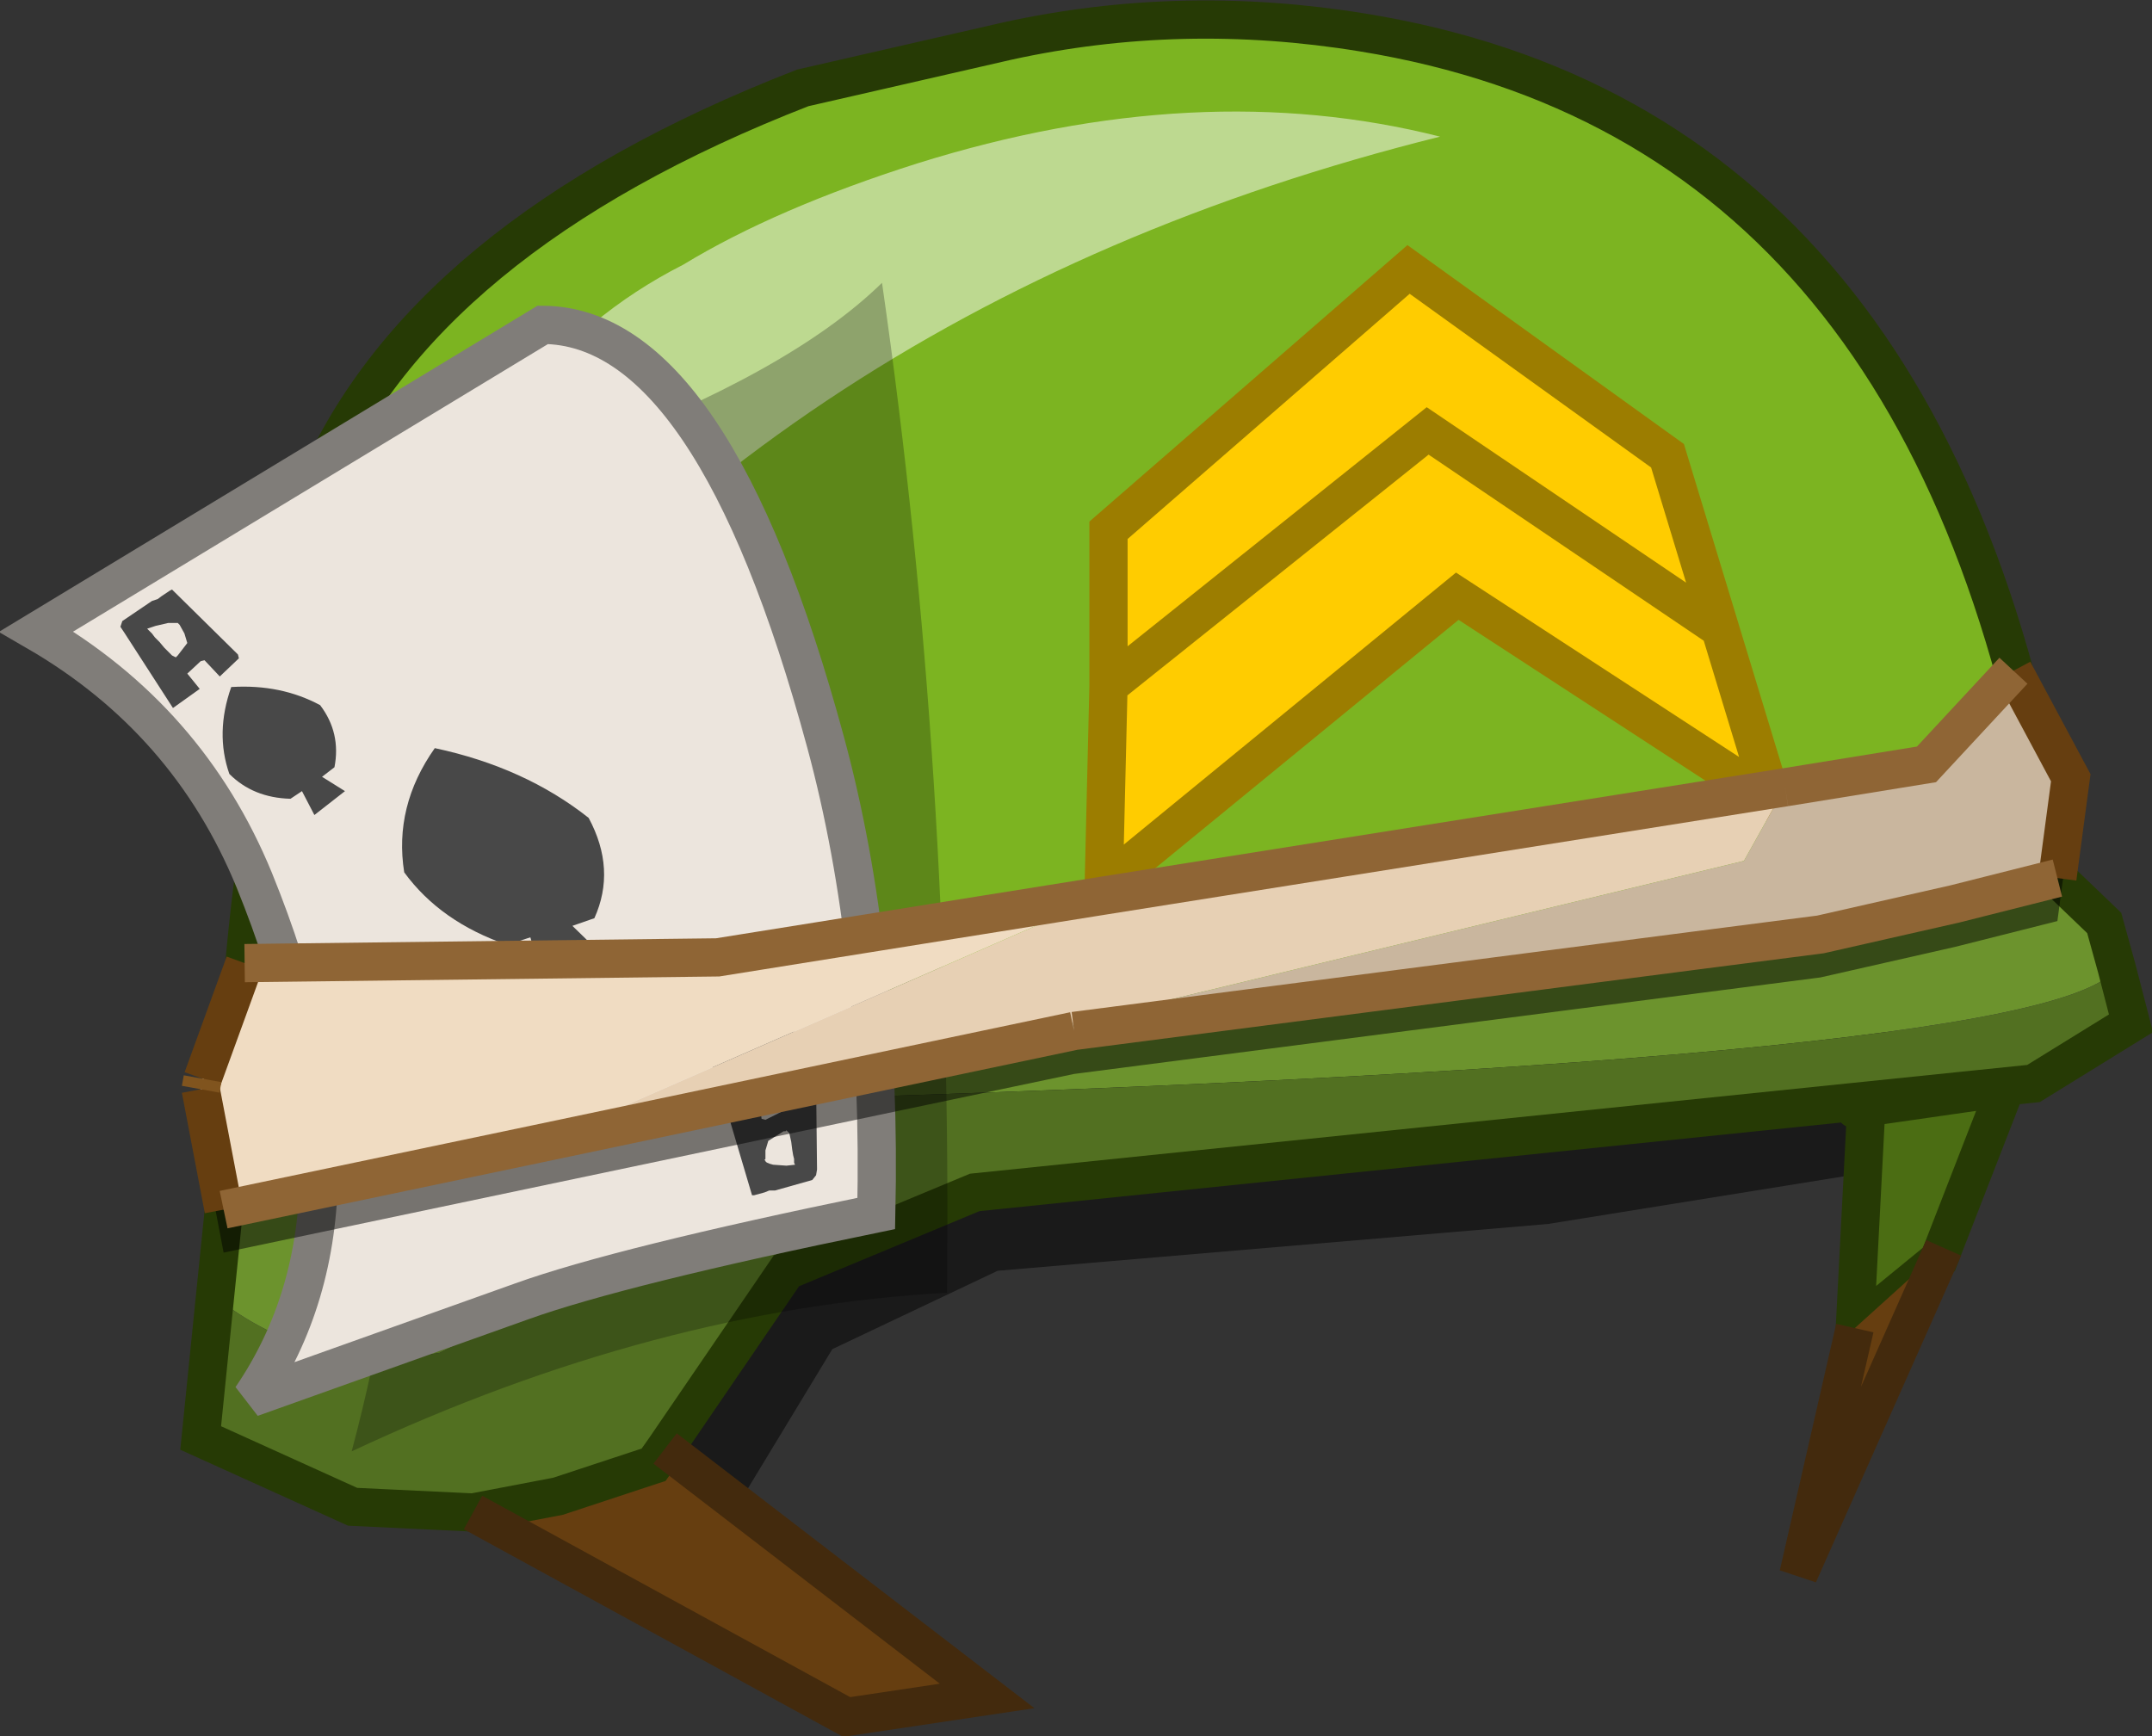 <?xml version="1.0" encoding="UTF-8" standalone="no"?>
<svg xmlns:xlink="http://www.w3.org/1999/xlink" height="90.85px" width="112.6px" xmlns="http://www.w3.org/2000/svg">
  <rect width="100%" height="100%" fill="#333333" stroke="none"/>
  <g transform="matrix(1.0, 0.0, 0.0, 1.0, 15.3, 13.95)">
    <path d="M83.4 37.05 L83.4 47.25 65.7 50.1 36.9 52.55 28.25 56.65 22.1 66.8 18.1 68.3 18.1 40.4 3.25 40.4 3.65 36.3 Q50.65 47.45 83.4 37.05" fill="#000000" fill-opacity="0.498" fill-rule="evenodd" stroke="none"/>
    <path d="M82.35 44.0 L89.65 42.95 86.15 51.95 81.75 55.55 82.35 44.0" fill="#4b6d13" fill-rule="evenodd" stroke="none"/>
    <path d="M82.35 44.0 L89.65 42.95 86.15 51.95 81.75 55.55 82.35 44.0" fill="none" stroke="#263a05" stroke-linecap="round" stroke-linejoin="miter" stroke-miterlimit="3.0" stroke-width="2.0"/>
    <path d="M82.35 44.0 L81.75 44.1" fill="none" stroke="#263a05" stroke-linecap="round" stroke-linejoin="miter" stroke-miterlimit="3.0" stroke-width="2.0"/>
    <path d="M-2.05 32.2 L-1.35 22.7 Q-0.8 16.4 1.1 11.8 6.65 -1.55 26.7 -9.35 L37.4 -11.8 Q46.5 -13.8 56.0 -12.25 86.45 -7.3 92.3 31.8 54.05 43.95 -2.05 32.2" fill="#7cb421" fill-rule="evenodd" stroke="none"/>
    <path d="M92.3 31.8 L92.35 32.0 94.8 34.35 95.45 36.7 Q92.1 41.8 19.55 43.75 16.5 52.55 7.7 56.85 1.0 57.95 -4.05 53.9 L-2.85 42.15 Q-2.7 37.3 -2.05 32.2 54.05 43.95 92.3 31.8" fill="#6c932d" fill-rule="evenodd" stroke="none"/>
    <path d="M19.5 61.85 L36.35 74.8 29.0 75.9 9.45 65.2 13.9 64.35 18.9 62.7 19.5 61.85 M81.75 55.55 L86.4 51.35 78.8 68.45 81.75 55.55" fill="#663e10" fill-rule="evenodd" stroke="none"/>
    <path d="M95.45 36.7 L96.2 39.6 91.1 42.75 35.7 48.45 25.85 52.55 19.5 61.85 18.9 62.7 13.9 64.35 9.45 65.2 3.15 64.9 -4.8 61.3 -4.05 53.9 Q1.0 57.95 7.7 56.85 16.5 52.55 19.55 43.75 92.1 41.8 95.45 36.7" fill="#527021" fill-rule="evenodd" stroke="none"/>
    <path d="M-2.05 32.2 L-1.35 22.7 Q-0.8 16.4 1.1 11.8 6.65 -1.55 26.7 -9.35 L37.4 -11.8 Q46.5 -13.8 56.0 -12.25 86.45 -7.3 92.3 31.8 L92.35 32.0 94.8 34.35 95.45 36.7 96.2 39.6 91.1 42.75 35.7 48.45 25.85 52.55 19.5 61.85 18.9 62.7 13.9 64.35 9.45 65.2 3.15 64.9 -4.8 61.3 -4.05 53.9 -2.85 42.15 Q-2.7 37.3 -2.05 32.2" fill="none" stroke="#263a05" stroke-linecap="butt" stroke-linejoin="miter" stroke-miterlimit="3.0" stroke-width="2.0"/>
    <path d="M19.5 61.85 L36.35 74.8 29.0 75.9 9.45 65.2 M81.75 55.55 L78.8 68.45 86.4 51.35" fill="none" stroke="#432a0d" stroke-linecap="butt" stroke-linejoin="miter" stroke-miterlimit="3.0" stroke-width="2.0"/>
    <path d="M42.7 21.95 L42.7 13.8 58.4 0.15 71.95 9.9 74.7 18.95 59.4 8.6 42.7 21.95 59.4 8.6 74.7 18.95 77.45 28.0 60.95 17.25 42.45 32.4 42.7 21.95" fill="#ffcc00" fill-rule="evenodd" stroke="none"/>
    <path d="M74.7 18.95 L71.95 9.9 58.4 0.15 42.7 13.8 42.7 21.95 59.4 8.6 74.7 18.95 77.45 28.0 60.95 17.25 42.45 32.4 42.7 21.95" fill="none" stroke="#9c7d00" stroke-linecap="round" stroke-linejoin="miter" stroke-miterlimit="3.0" stroke-width="2.0"/>
    <path d="M32.7 -5.4 Q47.4 -10.0 60.05 -6.8 23.7 2.25 4.4 30.35 4.3 24.75 6.3 18.2 10.2 5.1 20.45 -0.1 25.3 -3.05 32.7 -5.4" fill="#ffffff" fill-opacity="0.498" fill-rule="evenodd" stroke="none"/>
    <path d="M30.85 0.85 Q34.55 26.5 34.25 53.7 19.0 54.55 3.1 62.0 5.45 53.2 6.25 43.05 7.95 22.75 -0.9 14.35 3.85 13.85 14.95 9.7 26.05 5.55 30.85 0.85" fill="#000000" fill-opacity="0.251" fill-rule="evenodd" stroke="none"/>
    <path d="M13.1 3.05 Q22.0 3.1 27.9 24.9 30.85 35.8 30.55 49.55 17.15 52.3 12.0 54.15 L-2.15 59.2 Q4.85 48.95 -2.0 32.1 -5.45 23.7 -13.4 19.1 L13.1 3.05" fill="#ece5dd" fill-rule="evenodd" stroke="none"/>
    <path d="M13.1 3.05 L-13.4 19.1 Q-5.45 23.7 -2.0 32.1 4.85 48.95 -2.15 59.2 L12.0 54.15 Q17.15 52.3 30.55 49.55 30.85 35.8 27.9 24.9 22.0 3.1 13.1 3.05 Z" fill="none" stroke="#807d79" stroke-linecap="butt" stroke-linejoin="miter" stroke-miterlimit="3.0" stroke-width="2.0"/>
    <path d="M-5.9 18.75 L-5.95 18.7 -6.0 18.65 -6.5 18.65 -7.15 18.8 -7.6 18.95 -7.5 19.05 -7.35 19.2 -7.2 19.4 -6.95 19.65 -6.7 19.95 -6.3 20.35 -6.1 20.45 -6.05 20.4 -6.0 20.35 -5.5 19.7 -5.65 19.2 -5.9 18.75 M-6.4 16.95 L-6.3 16.9 -2.85 20.3 -2.8 20.5 -3.8 21.45 -4.6 20.6 -4.8 20.65 -5.5 21.3 -4.85 22.1 -6.25 23.1 -8.8 19.15 -9.0 18.85 -8.9 18.55 -7.35 17.5 -7.05 17.4 -6.85 17.25 -6.4 16.95 M24.9 45.75 L24.75 46.25 24.75 46.7 24.7 46.75 24.75 46.8 Q24.75 46.9 25.15 47.0 L25.85 47.05 26.3 47.0 26.25 46.9 26.25 46.7 26.2 46.5 26.15 46.2 26.1 45.8 26.0 45.35 25.85 45.2 25.8 45.25 25.7 45.25 24.9 45.75 M25.65 43.25 L27.4 42.65 27.45 47.25 27.4 47.55 27.2 47.8 25.25 48.35 24.95 48.35 24.7 48.45 24.15 48.6 24.05 48.6 22.85 44.55 22.85 44.4 Q22.8 44.25 22.9 44.15 L24.4 43.5 24.55 44.6 24.75 44.65 25.75 44.15 25.65 43.25 M21.95 35.9 L24.05 35.2 23.95 36.55 24.65 36.35 Q26.35 37.0 26.8 38.55 26.2 40.8 24.2 42.85 L24.15 42.85 Q21.7 42.2 20.6 40.55 20.45 38.85 21.75 37.25 L22.55 37.0 21.95 35.9 M2.75 27.45 L1.15 28.7 0.5 27.45 -0.1 27.85 Q-2.05 27.8 -3.3 26.55 -4.05 24.4 -3.2 22.0 L-3.15 22.0 Q-0.6 21.85 1.45 22.95 2.55 24.4 2.2 26.2 L1.55 26.7 2.75 27.45 M15.8 34.1 L14.65 34.5 16.45 36.25 13.05 37.2 12.45 35.1 11.25 35.5 Q7.75 34.3 5.85 31.7 5.3 28.25 7.45 25.2 12.15 26.2 15.5 28.85 16.95 31.55 15.8 34.1" fill="#484848" fill-rule="evenodd" stroke="none"/>
    <path d="M81.3 33.25 Q90.2 32.8 93.05 29.0 L92.35 34.25 87.0 35.6 79.95 37.2 40.9 42.25 -3.6 51.6 -4.8 45.3 Q8.25 47.55 38.25 38.95 59.95 38.35 81.3 33.25" fill="#000000" fill-opacity="0.498" fill-rule="evenodd" stroke="none"/>
    <path d="M78.1 27.25 L75.95 31.1 40.8 39.6 40.9 40.0 12.85 45.9 42.55 32.9 78.1 27.25" fill="#e7d0b4" fill-rule="evenodd" stroke="none"/>
    <path d="M92.35 32.0 L87.0 33.35 79.95 34.95 73.35 35.8 40.9 40.0 40.8 39.6 75.95 31.1 78.1 27.25 85.5 26.05 90.05 21.15 93.05 26.75 92.35 32.0" fill="#c9b69e" fill-rule="evenodd" stroke="none"/>
    <path d="M12.85 45.9 L-3.6 49.35 -4.8 43.05 -4.7 42.5 -2.5 36.45 22.25 36.15 42.55 32.9 12.85 45.9" fill="#f0dcc2" fill-rule="evenodd" stroke="none"/>
    <path d="M92.35 32.0 L93.05 26.75 90.05 21.15 M-3.6 49.35 L-4.8 43.05 M-4.7 42.5 L-2.5 36.45" fill="none" stroke="#663e10" stroke-linecap="butt" stroke-linejoin="miter" stroke-miterlimit="3.0" stroke-width="2.0"/>
    <path d="M-4.8 43.05 L-4.7 42.5" fill="none" stroke="#80541e" stroke-linecap="butt" stroke-linejoin="miter" stroke-miterlimit="3.0" stroke-width="2.0"/>
    <path d="M40.9 40.0 L73.35 35.8 79.95 34.95 87.0 33.35 92.35 32.0 M90.05 21.15 L85.5 26.05 78.1 27.25 M40.9 40.0 L12.85 45.9 -3.6 49.35 M-2.5 36.45 L22.25 36.15 42.55 32.9 78.1 27.25" fill="none" stroke="#8f6535" stroke-linecap="butt" stroke-linejoin="miter" stroke-miterlimit="3.0" stroke-width="2.0"/>
  </g>
</svg>
